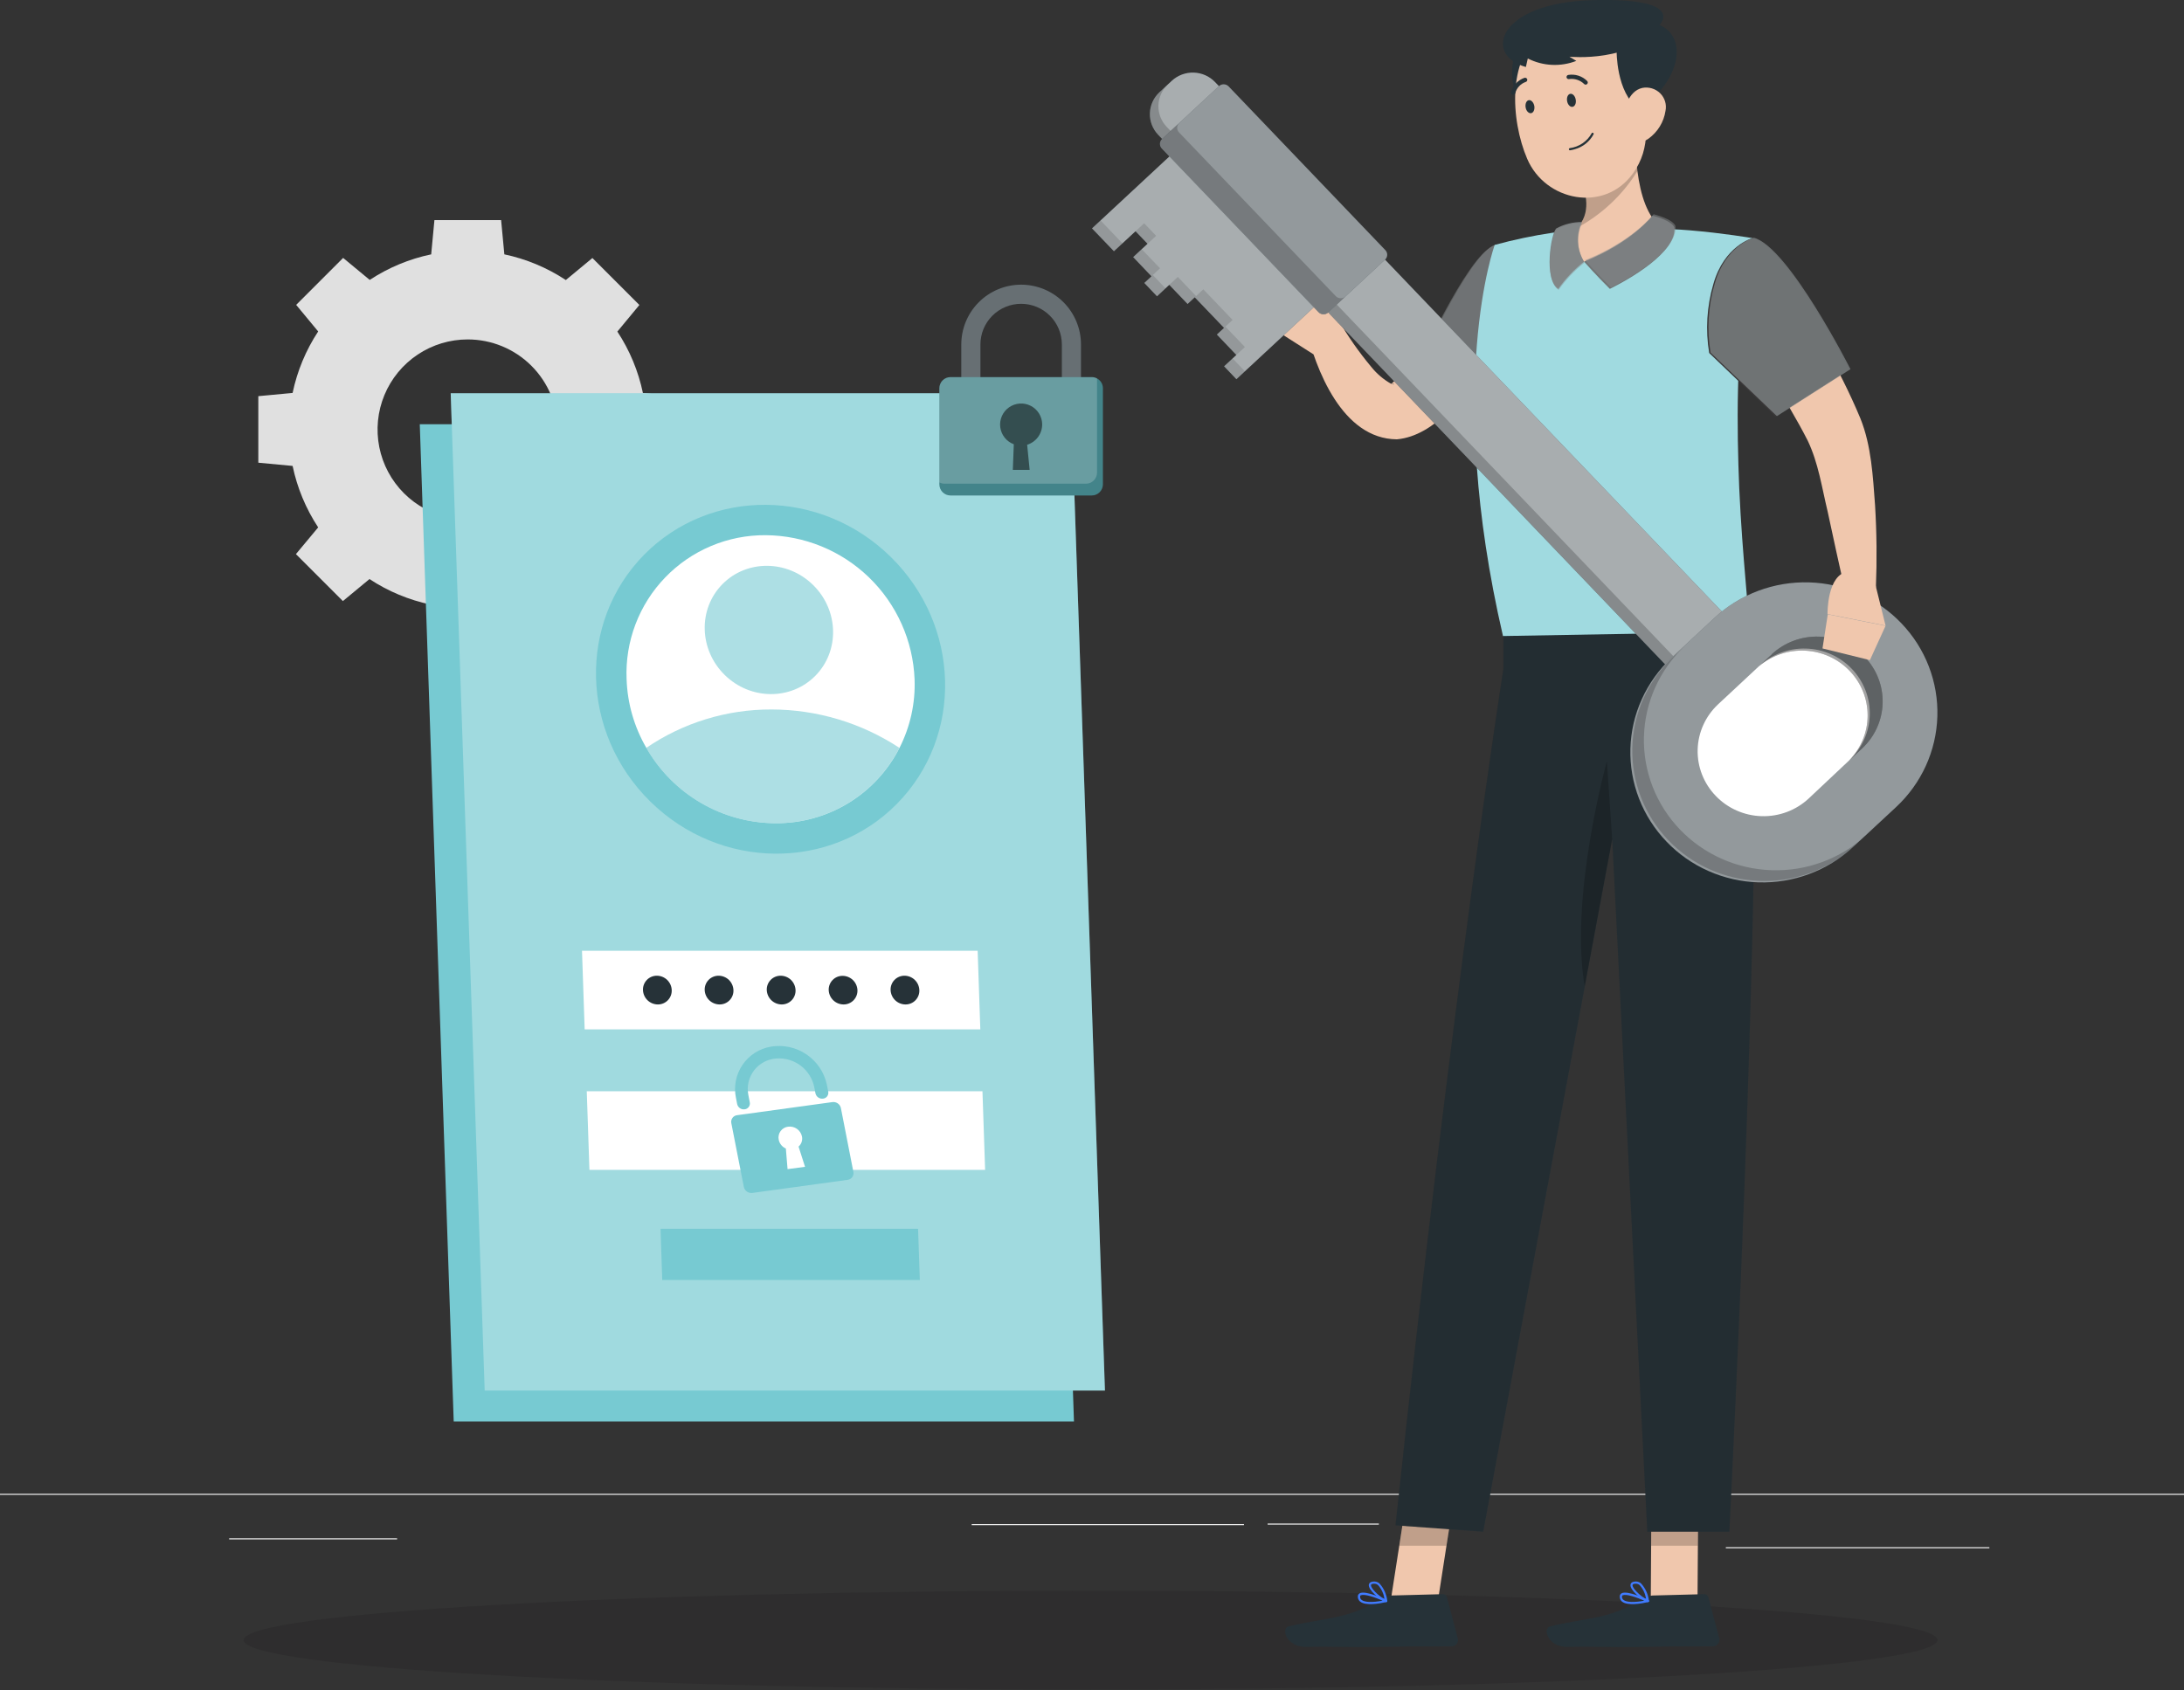<svg width="744" height="576" viewBox="0 0 744 576" fill="none" xmlns="http://www.w3.org/2000/svg">
<rect x="0" y="0" width="744" height="576" fill="#333333" stroke="none"/>
<path d="M744 509H0V509.372H744V509Z" fill="#EBEBEB"/>
<path d="M371.508 575.688C530.847 575.688 660.017 568.147 660.017 558.844C660.017 549.541 530.847 542 371.508 542C212.17 542 83 549.541 83 558.844C83 568.147 212.17 575.688 371.508 575.688Z" fill="#2E2D2E"/>
<path d="M447.406 120.708L434.004 112.157L449.098 103.02C449.098 103.02 460.589 111.356 455.975 117.006L447.406 120.708Z" fill="#F0C7AD"/>
<path d="M427.127 98.106L442.814 94.599L449.098 103.02L434.004 112.157L427.127 98.106Z" fill="#F0C7AD"/>
<path d="M502.489 92.953C494.008 105.597 485.505 120.968 473.926 130.819C473.706 130.992 473.794 130.819 474.651 130.819C475.09 130.927 474.871 131.143 473.97 130.819C471.333 129.338 469.013 127.367 467.137 125.017C462.84 119.885 459.016 114.386 455.712 108.584C455.558 108.346 455.712 108.584 455.712 108.844C455.767 109.239 455.767 109.64 455.712 110.035C455.514 110.23 456.217 109.667 454.855 112.633C454.212 113.579 453.3 114.317 452.232 114.752C451.164 115.188 449.99 115.302 448.856 115.079C448.131 114.925 447.446 114.624 446.844 114.196C446.243 113.767 445.739 113.22 445.363 112.59C445.706 112.989 446.015 113.416 446.286 113.867L456.129 109.732C455.891 108.355 455.318 107.055 454.459 105.943C453.664 105.062 452.613 104.442 451.449 104.168C450.307 103.948 449.125 104.064 448.05 104.503C446.975 104.942 446.056 105.684 445.407 106.636C444.045 109.624 444.726 109.061 444.528 109.277C444.503 109.968 444.57 110.66 444.726 111.334C448.175 125.774 457.184 149.567 475.859 149.697C489.042 148.507 499.039 134.239 506.444 125.233C511.699 118.299 516.541 111.07 520.945 103.583L502.599 92.975L502.489 92.953Z" fill="#F0C7AD"/>
<path d="M509.256 83.449C500.468 86.307 482.649 126.207 482.649 126.207L512.926 140.366C512.926 140.366 519.078 109.017 517.869 98.907C517.111 92.858 514.029 87.326 509.256 83.449Z" fill="#707374"/>
<path opacity="0.7" d="M508.608 84C499.819 86.858 482 126.758 482 126.758L512.277 140.917C512.277 140.917 518.429 109.568 517.22 99.458C516.463 93.409 513.38 87.877 508.608 84Z" fill="#707374"/>
<path d="M473.662 546.039L489.086 550.347L492.756 526.684L494.733 514.041L479.309 509.732L476.673 526.684L473.662 546.039Z" fill="#F0C7AD"/>
<path d="M562.34 547.273L578.247 549.352L578.401 526.684L578.511 512.59L562.581 510.555L562.472 526.684L562.34 547.273Z" fill="#F0C7AD"/>
<path opacity="0.2" d="M562.581 510.555L562.472 526.684H578.401L578.511 512.59L562.581 510.555Z" fill="black"/>
<path opacity="0.2" d="M476.673 526.684H492.756L494.733 514.041L479.309 509.732L476.673 526.684Z" fill="black"/>
<path d="M473.926 543.658L491.503 543.203C491.823 543.193 492.136 543.291 492.392 543.48C492.647 543.668 492.83 543.937 492.91 544.242L496.579 558.141C496.694 558.476 496.725 558.834 496.667 559.183C496.61 559.533 496.466 559.863 496.25 560.145C496.033 560.427 495.749 560.652 495.424 560.801C495.098 560.95 494.74 561.018 494.382 560.999C488.054 560.999 479.002 560.999 470.982 561.151C461.688 561.411 455.778 560.956 444.88 561.151C438.288 561.324 436.245 554.851 438.969 554.18C451.427 551.149 459.557 551.755 470.169 544.913C471.281 544.163 472.581 543.728 473.926 543.658Z" fill="#263238"/>
<path d="M472.586 545.584C472.599 545.507 472.587 545.428 472.552 545.358C472.516 545.288 472.459 545.231 472.388 545.195C471.641 544.848 465.071 541.796 463.16 542.922C462.979 543.025 462.829 543.173 462.724 543.352C462.62 543.53 462.566 543.733 462.567 543.939C462.546 544.279 462.607 544.619 462.744 544.931C462.882 545.243 463.092 545.519 463.358 545.736C465.159 547.208 469.729 546.472 472.3 545.888C472.374 545.874 472.442 545.837 472.494 545.783C472.545 545.728 472.577 545.659 472.586 545.584ZM471.026 545.411C467.488 546.082 464.852 545.996 463.841 545.151C463.662 545.016 463.522 544.837 463.433 544.632C463.345 544.427 463.311 544.204 463.336 543.982C463.329 543.9 463.346 543.818 463.385 543.745C463.424 543.672 463.483 543.612 463.555 543.571H463.687C464.896 543.073 468.433 544.285 471.026 545.411Z" fill="#407BFF"/>
<path d="M472.454 545.823C472.507 545.789 472.549 545.739 472.572 545.681C472.596 545.623 472.601 545.559 472.586 545.498C472.355 543.267 471.409 541.166 469.883 539.501C469.582 539.253 469.229 539.073 468.85 538.972C468.47 538.871 468.074 538.852 467.686 538.916C466.654 539.046 466.368 539.566 466.302 539.999C466.082 541.774 470.037 545.086 472.015 545.888C472.101 545.91 472.192 545.91 472.278 545.888L472.454 545.823ZM467.862 539.652C468.138 539.616 468.419 539.636 468.687 539.71C468.956 539.784 469.206 539.912 469.422 540.085C470.639 541.418 471.407 543.089 471.619 544.87C469.598 543.766 466.895 541.168 467.049 540.085C467.049 540.085 467.049 539.847 467.379 539.739L467.862 539.652Z" fill="#407BFF"/>
<path d="M562.977 543.658L580.554 543.203C580.873 543.193 581.187 543.291 581.442 543.48C581.698 543.668 581.88 543.937 581.96 544.242L585.651 558.141C585.742 558.475 585.753 558.825 585.686 559.165C585.618 559.504 585.473 559.823 585.261 560.099C585.049 560.374 584.776 560.599 584.463 560.755C584.15 560.911 583.805 560.994 583.454 560.999C577.148 560.999 568.074 560.999 560.054 561.151C550.761 561.411 544.872 560.956 533.974 561.151C527.383 561.324 525.317 554.851 528.064 554.18C540.5 551.149 548.651 551.755 559.242 544.913C560.348 544.17 561.639 543.736 562.977 543.658Z" fill="#263238"/>
<path d="M561.812 545.584C561.824 545.505 561.809 545.424 561.769 545.353C561.729 545.283 561.667 545.227 561.593 545.195C560.846 544.848 554.298 541.796 552.387 542.922C552.205 543.025 552.055 543.173 551.951 543.352C551.847 543.53 551.792 543.733 551.793 543.939C551.77 544.277 551.827 544.616 551.961 544.928C552.094 545.24 552.3 545.517 552.562 545.736C554.386 547.208 558.956 546.472 561.527 545.888C561.598 545.869 561.663 545.83 561.714 545.776C561.764 545.723 561.798 545.656 561.812 545.584ZM560.23 545.411C556.715 546.082 554.056 545.996 553.046 545.151C552.87 545.013 552.732 544.834 552.644 544.63C552.556 544.426 552.52 544.203 552.54 543.982C552.541 543.899 552.563 543.817 552.605 543.745C552.648 543.673 552.709 543.613 552.782 543.571H552.914C554.012 543.073 557.55 544.285 560.142 545.411H560.23Z" fill="#407BFF"/>
<path d="M561.571 545.823C561.626 545.789 561.67 545.741 561.697 545.683C561.724 545.625 561.734 545.561 561.724 545.498C561.483 543.265 560.529 541.165 559 539.501C558.699 539.252 558.346 539.071 557.967 538.97C557.587 538.869 557.19 538.85 556.803 538.916C555.77 539.046 555.484 539.566 555.44 539.999C555.199 541.774 559.176 545.087 561.131 545.888C561.225 545.909 561.323 545.909 561.417 545.888L561.571 545.823ZM556.978 539.652C557.255 539.615 557.536 539.634 557.804 539.708C558.073 539.783 558.323 539.911 558.538 540.085C559.746 541.424 560.512 543.093 560.736 544.87C558.714 543.766 556.012 541.168 556.144 540.085C556.162 540.001 556.206 539.923 556.268 539.862C556.33 539.8 556.409 539.758 556.495 539.739C556.649 539.681 556.813 539.652 556.978 539.652Z" fill="#407BFF"/>
<path d="M595.143 202.826C603.58 238.808 589.123 521.921 589.123 521.921H561.175L549.223 285.939L505.28 521.921L475.398 519.756C494.931 336.989 512.179 227.875 512.179 227.875V214.084L595.143 202.826Z" fill="#263238"/>
<path opacity="0.2" d="M475.354 519.713L505.235 521.878L539.841 336.123L549.201 285.917L561.153 521.9H589.101C589.101 521.9 603.558 238.743 595.143 202.826L512.091 214.105V227.896C512.091 227.896 494.887 337.054 475.354 519.713Z" fill="#191A1D"/>
<path d="M596.967 81.133C594.04 98.121 592.402 115.301 592.067 132.529C591.782 144.545 592.067 155.976 592.485 166.324C593.583 190.594 595.956 208.953 595.846 215.253L512.003 216.725C492.009 130.342 509.191 83.449 509.191 83.449C515.691 81.671 522.294 80.283 528.965 79.292C530.43 79.105 531.894 78.931 533.359 78.773C545.216 77.884 557.115 77.667 568.997 78.123C571.194 78.123 573.545 78.318 575.764 78.491C586.97 79.422 596.967 81.133 596.967 81.133Z" fill="#A0DAE0"/>
<path d="M530.635 81.587C530.635 81.587 535.622 88.71 539.621 89.208C545.29 89.966 565.987 77.474 565.987 77.474C561.197 73.988 558.846 66.389 557.813 58.357C557.075 51.837 556.935 45.265 557.396 38.721L538.039 59.461C540.588 65.956 542.104 72.884 537.094 77.755C535.253 79.485 533.047 80.793 530.635 81.587Z" fill="#F0C7AD"/>
<path opacity="0.2" d="M537.138 77.69C545.665 73.106 552.812 66.384 557.857 58.206C557.119 51.686 556.979 45.114 557.44 38.569L538.083 59.31C540.632 65.87 542.038 72.927 537.138 77.69Z" fill="black"/>
<path d="M515.672 20.015C514.024 26.012 515.672 38.179 523.845 33.849C532.019 29.52 518.418 9.667 515.672 20.015Z" fill="#263238"/>
<path d="M559.351 26.186C560.955 41.34 562.669 50.217 556.231 59.158C546.52 72.581 526.416 68.576 520.242 54.092C514.661 41.102 512.991 18.37 526.987 10.056C530.093 8.218 533.621 7.185 537.242 7.055C540.862 6.925 544.457 7.702 547.69 9.313C550.924 10.924 553.689 13.317 555.729 16.268C557.768 19.219 559.014 22.631 559.351 26.186Z" fill="#F0C7AD"/>
<path d="M548.146 18.348L547.377 1.31C547.377 1.31 565.745 -0.855 565.328 8.498C575.742 13.044 571.612 28.87 558.253 37.119C550.475 31.533 550.717 17.223 550.717 17.223C549.926 17.612 549.047 17.98 548.146 18.348Z" fill="#263238"/>
<path d="M567.371 37.768C567.089 39.648 566.432 41.455 565.436 43.083C564.44 44.711 563.126 46.127 561.571 47.251C557.396 50.238 553.463 46.948 553.111 42.141C552.782 37.811 554.562 31.035 559.483 29.953C560.569 29.742 561.691 29.799 562.749 30.118C563.807 30.437 564.769 31.008 565.549 31.781C566.329 32.554 566.904 33.505 567.222 34.55C567.539 35.594 567.591 36.7 567.371 37.768Z" fill="#F0C7AD"/>
<path d="M536.787 33.958C537.006 35.192 536.501 36.274 535.688 36.404C534.875 36.534 534.04 35.647 533.843 34.412C533.645 33.178 534.128 32.096 534.941 31.966C535.754 31.836 536.589 32.724 536.787 33.958Z" fill="#263238"/>
<path d="M522.681 36.123C522.879 37.357 522.373 38.461 521.56 38.569C520.747 38.677 519.913 37.812 519.715 36.577C519.517 35.343 520 34.261 520.813 34.131C521.626 34.001 522.461 34.91 522.681 36.123Z" fill="#263238"/>
<path d="M527.273 36.123C526.329 39.984 524.851 43.7 522.879 47.164C523.84 47.586 524.881 47.803 525.933 47.803C526.985 47.803 528.025 47.586 528.987 47.164L527.273 36.123Z" fill="#F0C7AD"/>
<path d="M536.479 50.845C535.955 51.008 535.419 51.131 534.875 51.213C534.779 51.225 534.682 51.201 534.604 51.144C534.526 51.087 534.474 51.004 534.458 50.91C534.448 50.861 534.449 50.811 534.459 50.763C534.47 50.715 534.49 50.669 534.518 50.629C534.547 50.589 534.584 50.554 534.626 50.528C534.669 50.502 534.716 50.484 534.765 50.477C536.316 50.272 537.797 49.711 539.087 48.838C540.377 47.966 541.44 46.806 542.192 45.454C542.208 45.408 542.235 45.367 542.269 45.331C542.303 45.296 542.344 45.269 542.389 45.25C542.435 45.232 542.484 45.223 542.533 45.225C542.582 45.226 542.631 45.238 542.675 45.259C542.765 45.297 542.835 45.368 542.872 45.457C542.909 45.546 542.91 45.646 542.873 45.735C542.219 46.973 541.314 48.064 540.214 48.943C539.114 49.822 537.843 50.469 536.479 50.845Z" fill="#263238"/>
<path d="M540.39 28.805C540.265 28.846 540.13 28.852 540.002 28.821C539.874 28.791 539.757 28.725 539.665 28.632C539.002 27.98 538.195 27.488 537.307 27.195C536.418 26.902 535.473 26.816 534.546 26.943C534.452 26.965 534.355 26.968 534.26 26.952C534.165 26.936 534.074 26.902 533.992 26.852C533.911 26.802 533.84 26.736 533.784 26.659C533.728 26.582 533.688 26.494 533.667 26.402C533.645 26.31 533.642 26.214 533.658 26.12C533.674 26.027 533.708 25.937 533.759 25.857C533.81 25.776 533.877 25.707 533.955 25.652C534.034 25.597 534.122 25.557 534.216 25.536C535.381 25.341 536.577 25.426 537.702 25.784C538.826 26.142 539.847 26.763 540.676 27.593C540.815 27.731 540.894 27.918 540.894 28.112C540.894 28.307 540.815 28.494 540.676 28.632C540.594 28.709 540.496 28.768 540.39 28.805Z" fill="#263238"/>
<path d="M515.672 32.291C515.536 32.334 515.39 32.334 515.255 32.291C515.066 32.236 514.907 32.109 514.812 31.939C514.717 31.768 514.695 31.568 514.749 31.381C515.058 30.264 515.638 29.238 516.437 28.389C517.237 27.541 518.234 26.896 519.341 26.51C519.531 26.462 519.731 26.487 519.903 26.579C520.074 26.672 520.203 26.825 520.264 27.008C520.319 27.195 520.296 27.395 520.202 27.565C520.107 27.736 519.948 27.862 519.759 27.918C518.88 28.223 518.093 28.738 517.467 29.419C516.842 30.099 516.399 30.923 516.177 31.814C516.139 31.928 516.073 32.032 515.985 32.114C515.897 32.197 515.789 32.258 515.672 32.291Z" fill="#263238"/>
<path d="M565.328 8.498C565.328 8.498 574.819 -0.79 542.609 0.054C510.399 0.899 505.038 18.695 519.803 22.83L520.462 19.929C522.998 21.217 525.784 21.957 528.633 22.099C531.482 22.241 534.33 21.781 536.984 20.751L534.655 19.323C534.655 19.323 556.649 21.531 565.328 8.498Z" fill="#263238"/>
<path d="M539.621 89.143C539.621 89.143 543.73 93.819 548.41 98.431C555.243 95.032 571.238 85.917 570.381 77.495C569.437 75.049 562.933 73.49 562.933 73.49C562.933 73.49 556.034 82.561 539.621 89.143Z" fill="#707374"/>
<path d="M539.621 89.143C536.259 91.813 533.3 94.94 530.832 98.431C525.801 95.227 528.328 79.552 530.173 77.82C532.834 76.388 535.82 75.643 538.852 75.655C537.856 77.795 537.406 80.142 537.54 82.493C537.674 84.844 538.388 87.126 539.621 89.143Z" fill="#7C8081"/>
<g opacity="0.5">
<path d="M540 88.653C540 88.653 544.109 93.329 548.789 97.941C555.622 94.541 571.617 85.427 570.76 77.005C569.815 74.559 563.312 73 563.312 73C563.312 73 556.413 82.071 540 88.653Z" fill="#878C8E"/>
<path d="M539.742 89.488C536.381 92.158 533.422 95.285 530.954 98.776C525.922 95.572 528.449 79.897 530.295 78.165C532.956 76.733 535.941 75.988 538.973 76C537.978 78.14 537.527 80.487 537.661 82.838C537.795 85.189 538.51 87.471 539.742 89.488Z" fill="#878C8E"/>
</g>
<path opacity="0.2" d="M539.841 336.123L549.201 285.917L547.399 259.353C547.399 259.353 534.59 305.424 539.841 336.123Z" fill="black"/>
<path d="M588.178 104.06C596.308 117.418 608.897 136.534 615.797 150.109C619.466 157.794 620.608 166.021 622.608 174.313C624.519 183.168 626.431 192.196 628.54 201.115L639.042 200.206C639.416 190.832 639.328 181.544 638.757 172.17C638.032 162.406 637.504 151.862 633.769 142.596C626.343 124.778 616.566 108.844 606.085 92.802L588.178 104.103V104.06Z" fill="#F0C7AD"/>
<path d="M596.967 81.133C608.766 84.142 629.924 125.926 629.924 125.926L604.855 141.925L582.246 120.275C580.948 112.438 581.436 104.414 583.674 96.785C587.343 83.752 596.967 81.133 596.967 81.133Z" fill="#3A3839"/>
<path opacity="0.7" d="M597.43 81C609.229 84.009 630.387 125.793 630.387 125.793L605.318 141.792L582.709 120.143C581.411 112.305 581.899 104.282 584.137 96.653C587.807 83.62 597.43 81 597.43 81Z" fill="#878C8E"/>
<path d="M588.074 209.935L413.908 27.949C412.969 26.968 411.844 26.18 410.597 25.628C409.349 25.076 408.003 24.771 406.636 24.732C405.269 24.692 403.908 24.919 402.629 25.398C401.351 25.877 400.181 26.599 399.186 27.523L394.982 31.43C392.972 33.297 391.798 35.874 391.717 38.595C391.636 41.315 392.655 43.956 394.55 45.936L568.716 227.922L588.074 209.935Z" fill="#263238"/>
<path opacity="0.6" d="M588.074 209.935L413.908 27.949C412.969 26.968 411.844 26.18 410.597 25.628C409.349 25.076 408.003 24.771 406.636 24.732C405.269 24.692 403.908 24.919 402.629 25.398C401.351 25.877 400.181 26.599 399.186 27.523L394.982 31.43C392.972 33.297 391.798 35.874 391.717 38.595C391.636 41.315 392.655 43.956 394.55 45.936L568.716 227.922L588.074 209.935Z" fill="white"/>
<path opacity="0.2" d="M397.904 28.74L394.982 31.446C393.988 32.369 393.187 33.475 392.627 34.702C392.066 35.929 391.757 37.253 391.716 38.599C391.675 39.944 391.904 41.283 392.389 42.541C392.874 43.8 393.606 44.951 394.543 45.93L568.711 227.939L571.612 225.233L397.443 43.224C396.507 42.243 395.777 41.091 395.294 39.832C394.811 38.573 394.584 37.233 394.627 35.888C394.67 34.543 394.981 33.219 395.544 31.992C396.106 30.766 396.908 29.661 397.904 28.74Z" fill="black"/>
<path d="M453.47 99.21L421.194 129.217L416.998 124.822L421.172 120.946L414.537 113.997L416.976 111.724L407.001 101.31L404.562 103.583L398.322 97.067L394.147 100.964L389.819 96.417L392.258 94.144L386.018 87.606L390.917 83.059L386.831 78.794L379.47 85.614L372 77.82L404.276 47.814L453.47 99.21Z" fill="#263238"/>
<path opacity="0.6" d="M453.47 99.21L421.194 129.217L416.998 124.822L421.172 120.946L414.537 113.997L416.976 111.724L407.001 101.31L404.562 103.583L398.322 97.067L394.147 100.964L389.819 96.417L392.258 94.144L386.018 87.606L390.917 83.059L386.831 78.794L379.47 85.614L372 77.82L404.276 47.814L453.47 99.21Z" fill="white"/>
<g opacity="0.2">
<path opacity="0.6" d="M419.907 122.145L424.098 126.524L421.188 129.227L416.998 124.848L419.907 122.145Z" fill="black"/>
<path opacity="0.6" d="M404.562 103.583L407.001 101.288L416.976 111.724L414.537 113.997L421.172 120.946L424.095 118.24L417.437 111.291L419.898 109.017L409.923 98.582L407.462 100.877L401.244 94.361L398.322 97.067L404.562 103.583Z" fill="black"/>
<path opacity="0.6" d="M395.18 91.416L388.918 84.9L385.996 87.606L392.258 94.144L389.797 96.417L394.148 100.964L397.048 98.257L392.719 93.711L395.18 91.416Z" fill="black"/>
<path opacity="0.6" d="M389.763 76.079L393.848 80.347L390.939 83.051L386.854 78.782L389.763 76.079Z" fill="black"/>
<path opacity="0.6" d="M374.916 75.129L382.393 82.941L379.484 85.644L372.007 77.832L374.916 75.129Z" fill="black"/>
</g>
<path d="M418.544 29.442L471.936 85.232C472.818 86.154 472.775 87.606 471.839 88.476L452.466 106.478C451.53 107.347 450.056 107.305 449.173 106.383L395.781 50.593C394.898 49.671 394.942 48.219 395.877 47.349L415.251 29.347C416.187 28.477 417.661 28.52 418.544 29.442Z" fill="#263238"/>
<path d="M567.701 286.762C571.753 290.997 576.612 294.405 582.001 296.789C587.389 299.174 593.202 300.489 599.107 300.66C605.011 300.831 610.892 299.854 616.414 297.785C621.935 295.716 626.989 292.596 631.286 288.602L645.876 275.049C650.174 271.057 653.632 266.269 656.052 260.959C658.472 255.649 659.807 249.922 659.981 244.103C660.154 238.285 659.163 232.49 657.063 227.05C654.963 221.609 651.796 216.629 647.743 212.395C643.687 208.143 638.82 204.721 633.419 202.327C628.019 199.932 622.192 198.611 616.272 198.44C610.353 198.269 604.457 199.252 598.923 201.33C593.39 203.409 588.327 206.544 584.026 210.555L569.458 224.107C565.168 228.107 561.718 232.901 559.308 238.215C556.897 243.528 555.572 249.258 555.409 255.076C555.246 260.894 556.247 266.687 558.356 272.124C560.465 277.56 563.641 282.534 567.701 286.762Z" fill="#263238"/>
<path d="M584.465 271.174C586.481 273.285 588.9 274.983 591.582 276.172C594.265 277.361 597.159 278.018 600.1 278.104C603.04 278.191 605.969 277.705 608.719 276.676C611.468 275.647 613.986 274.093 616.126 272.105L629.924 259.115C632.064 257.127 633.786 254.743 634.991 252.098C636.196 249.454 636.86 246.602 636.946 243.705C637.032 240.808 636.537 237.922 635.491 235.213C634.444 232.505 632.866 230.025 630.847 227.918C628.833 225.807 626.415 224.108 623.733 222.92C621.052 221.731 618.158 221.076 615.219 220.991C612.28 220.907 609.352 221.395 606.605 222.428C603.857 223.46 601.344 225.017 599.208 227.009L585.278 239.998C580.977 244.028 578.475 249.575 578.323 255.42C578.17 261.266 580.379 266.932 584.465 271.174Z" fill="white"/>
<path opacity="0.5" d="M418.544 29.442L471.936 85.232C472.818 86.154 472.775 87.606 471.839 88.476L452.466 106.478C451.53 107.347 450.056 107.305 449.173 106.383L395.781 50.593C394.898 49.671 394.942 48.219 395.877 47.349L415.251 29.347C416.187 28.477 417.661 28.52 418.544 29.442Z" fill="white"/>
<g opacity="0.5">
<path d="M567.701 286.762C571.753 290.997 576.612 294.405 582.001 296.789C587.389 299.174 593.202 300.489 599.107 300.66C605.011 300.831 610.892 299.854 616.414 297.785C621.935 295.716 626.989 292.596 631.286 288.602L645.876 275.049C650.174 271.057 653.632 266.269 656.052 260.959C658.472 255.649 659.807 249.922 659.981 244.103C660.154 238.285 659.163 232.49 657.063 227.05C654.963 221.609 651.796 216.629 647.743 212.395C643.687 208.143 638.82 204.721 633.419 202.327C628.019 199.932 622.192 198.611 616.272 198.44C610.353 198.269 604.457 199.252 598.923 201.33C593.39 203.409 588.327 206.544 584.026 210.555L569.458 224.107C565.168 228.107 561.718 232.901 559.308 238.215C556.897 243.528 555.572 249.258 555.409 255.076C555.246 260.894 556.247 266.687 558.356 272.124C560.465 277.56 563.641 282.534 567.701 286.762Z" fill="white"/>
<path d="M584.465 271.174C586.481 273.285 588.9 274.983 591.582 276.172C594.265 277.361 597.159 278.018 600.1 278.104C603.04 278.191 605.969 277.705 608.719 276.676C611.468 275.647 613.986 274.093 616.126 272.105L629.924 259.115C632.064 257.127 633.786 254.743 634.991 252.098C636.196 249.454 636.86 246.602 636.946 243.705C637.032 240.808 636.537 237.922 635.491 235.213C634.444 232.505 632.866 230.025 630.847 227.918C628.833 225.807 626.415 224.108 623.733 222.92C621.052 221.731 618.158 221.076 615.219 220.991C612.28 220.907 609.352 221.395 606.605 222.428C603.857 223.46 601.344 225.017 599.208 227.009L585.278 239.998C580.977 244.028 578.475 249.575 578.323 255.42C578.17 261.266 580.379 266.932 584.465 271.174Z" fill="white"/>
</g>
<path opacity="0.2" d="M401.705 41.925L395.861 47.337C395.641 47.551 395.467 47.805 395.347 48.086C395.228 48.367 395.167 48.668 395.167 48.972C395.167 49.276 395.228 49.577 395.347 49.858C395.467 50.138 395.641 50.393 395.861 50.606L449.252 106.376C449.467 106.592 449.723 106.764 450.006 106.881C450.289 106.998 450.593 107.058 450.9 107.058C451.207 107.058 451.511 106.998 451.793 106.881C452.076 106.764 452.333 106.592 452.548 106.376L458.37 100.964C457.934 101.388 457.346 101.626 456.733 101.626C456.12 101.626 455.532 101.388 455.096 100.964L401.705 45.172C401.486 44.961 401.312 44.708 401.193 44.429C401.074 44.15 401.013 43.851 401.013 43.549C401.013 43.246 401.074 42.947 401.193 42.668C401.312 42.389 401.486 42.136 401.705 41.925Z" fill="black"/>
<g opacity="0.2">
<path d="M603.558 223.003L599.164 227.052C603.53 223.333 609.184 221.417 614.948 221.704C620.712 221.99 626.141 224.456 630.106 228.589C634.07 232.721 636.264 238.201 636.23 243.888C636.196 249.574 633.938 255.029 629.924 259.115L634.319 255.045C638.639 251.026 641.163 245.48 641.334 239.627C641.505 233.774 639.309 228.094 635.23 223.837C631.151 219.579 625.523 217.093 619.583 216.924C613.644 216.756 607.879 218.919 603.558 222.938V223.003Z" fill="black"/>
<path d="M573.919 220.146L569.524 224.216C561.119 232.346 556.284 243.4 556.058 255.004C555.832 266.608 560.232 277.837 568.314 286.28C576.396 294.723 587.516 299.706 599.286 300.161C611.055 300.615 622.537 296.504 631.265 288.71L635.659 284.662C626.96 292.639 615.412 296.902 603.535 296.52C591.658 296.138 580.417 291.143 572.264 282.624C564.112 274.104 559.71 262.754 560.02 251.048C560.33 239.343 565.326 228.234 573.919 220.146Z" fill="black"/>
</g>
<g opacity="0.2">
<path d="M603.558 223.003L599.164 227.052C603.53 223.333 609.184 221.417 614.948 221.704C620.712 221.99 626.141 224.456 630.106 228.589C634.07 232.721 636.264 238.201 636.23 243.888C636.196 249.574 633.938 255.029 629.924 259.115L634.319 255.045C638.639 251.026 641.163 245.48 641.334 239.627C641.505 233.774 639.309 228.094 635.23 223.837C631.151 219.579 625.523 217.093 619.583 216.924C613.644 216.756 607.879 218.919 603.558 222.938V223.003Z" fill="black"/>
<path d="M603.558 223.003L599.164 227.052C603.53 223.333 609.184 221.417 614.948 221.704C620.712 221.99 626.141 224.456 630.106 228.589C634.07 232.721 636.264 238.201 636.23 243.888C636.196 249.574 633.938 255.029 629.924 259.115L634.319 255.045C638.639 251.026 641.163 245.48 641.334 239.627C641.505 233.774 639.309 228.094 635.23 223.837C631.151 219.579 625.523 217.093 619.583 216.924C613.644 216.756 607.879 218.919 603.558 222.938V223.003Z" fill="black"/>
</g>
<path d="M636.999 224.93L620.85 220.947L622.651 209.321L642.338 213.239L636.999 224.93Z" fill="#F0C7AD"/>
<path d="M638.581 198.02L642.338 213.174L622.564 209.256C622.564 209.256 622.3 195.638 629.638 194.75L638.581 198.02Z" fill="#F0C7AD"/>
<path d="M219.02 133.93C217.461 126.461 214.506 119.353 210.31 112.98L217.81 103.92L201.81 87.92L192.75 95.42C186.382 91.213 179.278 88.244 171.81 86.67L170.71 75H147.99L146.89 86.67C139.424 88.229 132.319 91.184 125.95 95.38L116.89 87.88L100.89 103.88L108.39 112.94C104.194 119.313 101.239 126.421 99.68 133.89L88 134.99V157.66L99.68 158.76C101.241 166.229 104.196 173.336 108.39 179.71L100.81 188.81L116.81 204.81L125.87 197.31C132.237 201.51 139.342 204.466 146.81 206.02L147.91 217.7H170.59L171.69 206.02C179.16 204.464 186.268 201.508 192.64 197.31L201.7 204.81L217.7 188.81L210.2 179.75C214.394 173.376 217.349 166.269 218.91 158.8L230.59 157.7V135.03L219.02 133.93ZM190.02 146.36C190.02 152.432 188.219 158.367 184.846 163.416C181.473 168.465 176.678 172.399 171.068 174.723C165.459 177.047 159.286 177.655 153.331 176.47C147.376 175.286 141.905 172.362 137.612 168.068C133.318 163.775 130.394 158.304 129.21 152.349C128.025 146.394 128.633 140.221 130.957 134.612C133.281 129.002 137.215 124.207 142.264 120.834C147.313 117.461 153.248 115.66 159.32 115.66C163.353 115.657 167.347 116.45 171.073 117.991C174.799 119.533 178.185 121.794 181.038 124.645C183.89 127.497 186.152 130.882 187.695 134.608C189.238 138.334 190.031 142.327 190.03 146.36H190.02Z" fill="#E0E0E0"/>
<path d="M365.858 484.364H154.562L143 144.55H354.296L365.858 484.364Z" fill="#77CAD2"/>
<path d="M376.408 473.815H165.112L153.535 134H364.831L376.408 473.815Z" fill="#77CAD2"/>
<path opacity="0.3" d="M376.408 473.815H165.112L153.535 134H364.831L376.408 473.815Z" fill="white"/>
<path d="M305.613 273.833C328.236 250.819 327.274 213.187 303.463 189.78C279.652 166.372 242.009 166.054 219.385 189.068C196.761 212.082 197.724 249.714 221.535 273.121C245.346 296.529 282.989 296.847 305.613 273.833Z" fill="#77CAD2"/>
<path d="M311.561 231.464C311.865 239.561 310.098 247.602 306.427 254.826C302.465 262.61 296.412 269.137 288.948 273.673C281.483 278.21 272.902 280.577 264.168 280.508C255.228 280.46 246.458 278.062 238.738 273.554C231.018 269.046 224.618 262.587 220.183 254.826C216.046 247.713 213.736 239.687 213.457 231.464C213.182 225.088 214.207 218.723 216.469 212.755C218.73 206.787 222.181 201.342 226.613 196.749C231.044 192.156 236.362 188.513 242.245 186.039C248.129 183.565 254.453 182.314 260.835 182.36C273.982 182.453 286.587 187.607 296.034 196.751C305.48 205.895 311.041 218.327 311.561 231.464Z" fill="white"/>
<path opacity="0.6" d="M306.397 254.826C302.435 262.61 296.382 269.137 288.918 273.673C281.454 278.21 272.873 280.577 264.138 280.508C255.198 280.46 246.428 278.062 238.708 273.554C230.988 269.046 224.589 262.587 220.153 254.826C232.737 246.246 247.628 241.685 262.858 241.746C278.334 241.78 293.465 246.325 306.397 254.826Z" fill="#77CAD2"/>
<path opacity="0.6" d="M277.786 230.24C286.105 221.778 285.751 207.94 276.995 199.333C268.24 190.726 254.398 190.609 246.079 199.071C237.76 207.534 238.114 221.372 246.87 229.979C255.625 238.586 269.467 238.703 277.786 230.24Z" fill="#77CAD2"/>
<path d="M333.955 350.757H199.172L198.264 323.973H333.047L333.955 350.757Z" fill="white"/>
<path d="M335.592 398.626H200.794L199.886 371.842H334.684L335.592 398.626Z" fill="white"/>
<path d="M283.571 375.532L251.088 379.996C250.778 380.031 250.479 380.131 250.209 380.287C249.939 380.444 249.705 380.654 249.521 380.906C249.336 381.157 249.206 381.444 249.137 381.749C249.069 382.053 249.065 382.368 249.124 382.675L253.395 404.444C253.534 405.083 253.908 405.646 254.442 406.024C254.977 406.401 255.633 406.565 256.281 406.483L288.764 402.019C289.074 401.979 289.372 401.877 289.64 401.718C289.908 401.559 290.14 401.347 290.323 401.095C290.506 400.842 290.635 400.555 290.702 400.251C290.769 399.946 290.773 399.631 290.714 399.325L286.458 377.556C286.318 376.918 285.944 376.356 285.409 375.981C284.875 375.606 284.219 375.446 283.571 375.532ZM274.242 397.584L268.29 398.373L267.709 391.35C267.096 391.084 266.555 390.676 266.133 390.158C265.711 389.64 265.42 389.028 265.284 388.374C265.174 387.867 265.173 387.343 265.279 386.835C265.385 386.328 265.596 385.848 265.899 385.427C266.202 385.007 266.59 384.654 267.037 384.393C267.485 384.131 267.983 383.967 268.498 383.91C269.555 383.774 270.624 384.039 271.495 384.653C272.366 385.268 272.974 386.186 273.2 387.228C273.329 387.857 273.29 388.509 273.086 389.117C272.882 389.726 272.521 390.27 272.039 390.695L274.242 397.584Z" fill="#77CAD2"/>
<path d="M280.357 374.357C279.783 374.43 279.202 374.286 278.729 373.952C278.255 373.619 277.923 373.121 277.798 372.556L277.381 370.428C276.787 367.525 275.159 364.935 272.8 363.14C270.442 361.345 267.512 360.466 264.555 360.667C263.062 360.752 261.606 361.157 260.284 361.855C258.962 362.553 257.806 363.527 256.894 364.712C255.983 365.896 255.336 367.263 254.999 368.719C254.663 370.175 254.643 371.687 254.942 373.151L255.418 375.607C255.474 375.879 255.472 376.159 255.413 376.431C255.353 376.702 255.238 376.958 255.074 377.182C254.91 377.406 254.701 377.593 254.461 377.732C254.22 377.871 253.954 377.958 253.677 377.987C253.102 378.068 252.518 377.926 252.043 377.592C251.568 377.258 251.237 376.756 251.118 376.187L250.716 374.119C250.308 372.186 250.294 370.19 250.677 368.251C251.059 366.313 251.829 364.472 252.941 362.839C254.053 361.206 255.484 359.814 257.147 358.748C258.81 357.682 260.672 356.963 262.62 356.635C266.845 355.925 271.18 356.87 274.726 359.272C278.273 361.674 280.758 365.35 281.667 369.536L282.143 371.976C282.198 372.251 282.195 372.535 282.133 372.809C282.071 373.084 281.952 373.341 281.783 373.566C281.615 373.791 281.401 373.978 281.155 374.114C280.909 374.25 280.637 374.333 280.357 374.357Z" fill="#77CAD2"/>
<path d="M313.346 436.138H225.599L225.019 418.699H312.751L313.346 436.138Z" fill="#77CAD2"/>
<path d="M271.013 337.365C271.039 338.001 270.936 338.636 270.709 339.231C270.483 339.826 270.138 340.369 269.695 340.826C269.253 341.284 268.722 341.647 268.135 341.894C267.548 342.14 266.917 342.265 266.281 342.26C264.969 342.25 263.711 341.737 262.767 340.826C261.822 339.915 261.264 338.676 261.207 337.365C261.181 336.729 261.284 336.094 261.51 335.499C261.737 334.904 262.081 334.361 262.524 333.904C262.966 333.446 263.497 333.083 264.084 332.836C264.671 332.59 265.302 332.465 265.939 332.469C267.252 332.476 268.512 332.988 269.457 333.9C270.402 334.812 270.959 336.053 271.013 337.365Z" fill="#263238"/>
<path d="M249.853 337.365C249.882 338.002 249.78 338.637 249.554 339.233C249.329 339.829 248.984 340.373 248.541 340.831C248.098 341.289 247.566 341.652 246.978 341.898C246.391 342.144 245.759 342.267 245.121 342.26C243.811 342.25 242.555 341.736 241.613 340.825C240.671 339.913 240.116 338.674 240.062 337.365C240.036 336.729 240.139 336.094 240.366 335.499C240.592 334.904 240.937 334.361 241.379 333.904C241.822 333.446 242.353 333.083 242.94 332.836C243.527 332.59 244.157 332.465 244.794 332.469C246.106 332.476 247.364 332.989 248.307 333.901C249.249 334.813 249.803 336.054 249.853 337.365Z" fill="#263238"/>
<path d="M228.828 337.365C228.854 338.001 228.751 338.636 228.524 339.231C228.298 339.826 227.953 340.369 227.511 340.826C227.068 341.284 226.537 341.647 225.95 341.894C225.364 342.14 224.733 342.265 224.096 342.26C222.784 342.254 221.526 341.741 220.583 340.829C219.641 339.917 219.087 338.676 219.037 337.365C219.011 336.729 219.114 336.094 219.34 335.499C219.567 334.904 219.912 334.361 220.354 333.904C220.796 333.446 221.327 333.083 221.914 332.836C222.501 332.59 223.132 332.465 223.769 332.469C225.08 332.476 226.339 332.989 227.281 333.901C228.224 334.813 228.778 336.054 228.828 337.365Z" fill="#263238"/>
<path d="M292.098 337.365C292.124 338.001 292.021 338.636 291.794 339.231C291.568 339.826 291.223 340.369 290.78 340.826C290.338 341.284 289.807 341.647 289.22 341.894C288.633 342.14 288.002 342.265 287.366 342.26C286.054 342.254 284.796 341.741 283.853 340.829C282.91 339.917 282.356 338.676 282.307 337.365C282.284 336.731 282.391 336.099 282.621 335.507C282.85 334.915 283.197 334.376 283.641 333.923C284.085 333.469 284.616 333.11 285.203 332.868C285.789 332.626 286.419 332.506 287.053 332.514C288.355 332.524 289.603 333.033 290.542 333.935C291.48 334.837 292.037 336.065 292.098 337.365Z" fill="#263238"/>
<path d="M313.182 337.365C313.211 338.002 313.109 338.637 312.883 339.233C312.658 339.829 312.313 340.373 311.87 340.831C311.427 341.289 310.896 341.652 310.308 341.898C309.72 342.144 309.088 342.267 308.451 342.26C307.14 342.25 305.884 341.736 304.942 340.825C304 339.913 303.445 338.674 303.391 337.365C303.365 336.729 303.468 336.094 303.695 335.499C303.921 334.904 304.266 334.361 304.709 333.904C305.151 333.446 305.682 333.083 306.269 332.836C306.856 332.59 307.487 332.465 308.123 332.469C309.435 332.476 310.693 332.989 311.636 333.901C312.579 334.813 313.133 336.054 313.182 337.365Z" fill="#263238"/>
<path d="M368.25 137.39H361.73V117.39C361.73 113.711 360.269 110.184 357.668 107.582C355.066 104.981 351.539 103.52 347.86 103.52C344.181 103.52 340.654 104.981 338.052 107.582C335.451 110.184 333.99 113.711 333.99 117.39V137.39H327.47V117.39C327.47 111.982 329.618 106.796 333.442 102.972C337.266 99.148 342.452 97 347.86 97C353.268 97 358.454 99.148 362.278 102.972C366.102 106.796 368.25 111.982 368.25 117.39V137.39Z" fill="#263238"/>
<g opacity="0.3">
<path d="M368.25 137.39H361.73V117.39C361.73 113.711 360.269 110.184 357.668 107.582C355.066 104.981 351.539 103.52 347.86 103.52C344.181 103.52 340.654 104.981 338.052 107.582C335.451 110.184 333.99 113.711 333.99 117.39V137.39H327.47V117.39C327.47 111.982 329.618 106.796 333.442 102.972C337.266 99.148 342.452 97 347.86 97C353.268 97 358.454 99.148 362.278 102.972C366.102 106.796 368.25 111.982 368.25 117.39V137.39Z" fill="white"/>
</g>
<path d="M375.72 132.3V165.03C375.72 165.529 375.622 166.023 375.431 166.484C375.24 166.945 374.96 167.364 374.607 167.717C374.254 168.07 373.835 168.35 373.374 168.541C372.913 168.732 372.419 168.83 371.92 168.83H323.78C323.282 168.829 322.79 168.729 322.33 168.538C321.871 168.346 321.454 168.066 321.103 167.713C320.752 167.36 320.474 166.941 320.285 166.481C320.095 166.021 319.999 165.528 320 165.03V132.3C319.999 131.802 320.095 131.309 320.285 130.849C320.474 130.389 320.752 129.97 321.103 129.617C321.454 129.264 321.871 128.984 322.33 128.792C322.79 128.601 323.282 128.501 323.78 128.5H371.92C372.55 128.496 373.17 128.654 373.72 128.96C374.326 129.282 374.832 129.763 375.184 130.352C375.537 130.94 375.722 131.614 375.72 132.3Z" fill="#43848A"/>
<path opacity="0.2" d="M373.72 128.96V161.03C373.72 161.529 373.622 162.022 373.431 162.483C373.239 162.943 372.959 163.361 372.606 163.713C372.253 164.066 371.834 164.344 371.373 164.534C370.912 164.724 370.419 164.821 369.92 164.82H321.78C321.158 164.822 320.546 164.667 320 164.37V132.3C319.999 131.802 320.095 131.309 320.285 130.849C320.474 130.389 320.752 129.97 321.103 129.617C321.454 129.264 321.871 128.984 322.33 128.792C322.79 128.601 323.282 128.501 323.78 128.5H371.92C372.55 128.496 373.17 128.654 373.72 128.96Z" fill="white"/>
<path opacity="0.5" d="M355.03 144.56C355.012 143.255 354.638 141.98 353.948 140.871C353.258 139.763 352.279 138.864 351.116 138.272C349.953 137.679 348.65 137.415 347.349 137.509C346.047 137.602 344.795 138.049 343.728 138.801C342.662 139.553 341.821 140.582 341.296 141.777C340.771 142.973 340.582 144.288 340.75 145.583C340.918 146.877 341.436 148.101 342.249 149.123C343.061 150.144 344.137 150.925 345.36 151.38L345.03 160.1H350.76L349.91 151.55C351.401 151.089 352.703 150.16 353.625 148.901C354.547 147.642 355.04 146.12 355.03 144.56Z" fill="black"/>
<path d="M469.717 519.133H431.833V519.505H469.717V519.133Z" fill="#EBEBEB"/>
<path d="M677.695 527.183H587.924V527.555H677.695V527.183Z" fill="#EBEBEB"/>
<path d="M423.768 519.312H331.021V519.684H423.768V519.312Z" fill="#EBEBEB"/>
<path d="M135.274 524.163H78.06V524.535H135.274V524.163Z" fill="#EBEBEB"/>
</svg>
